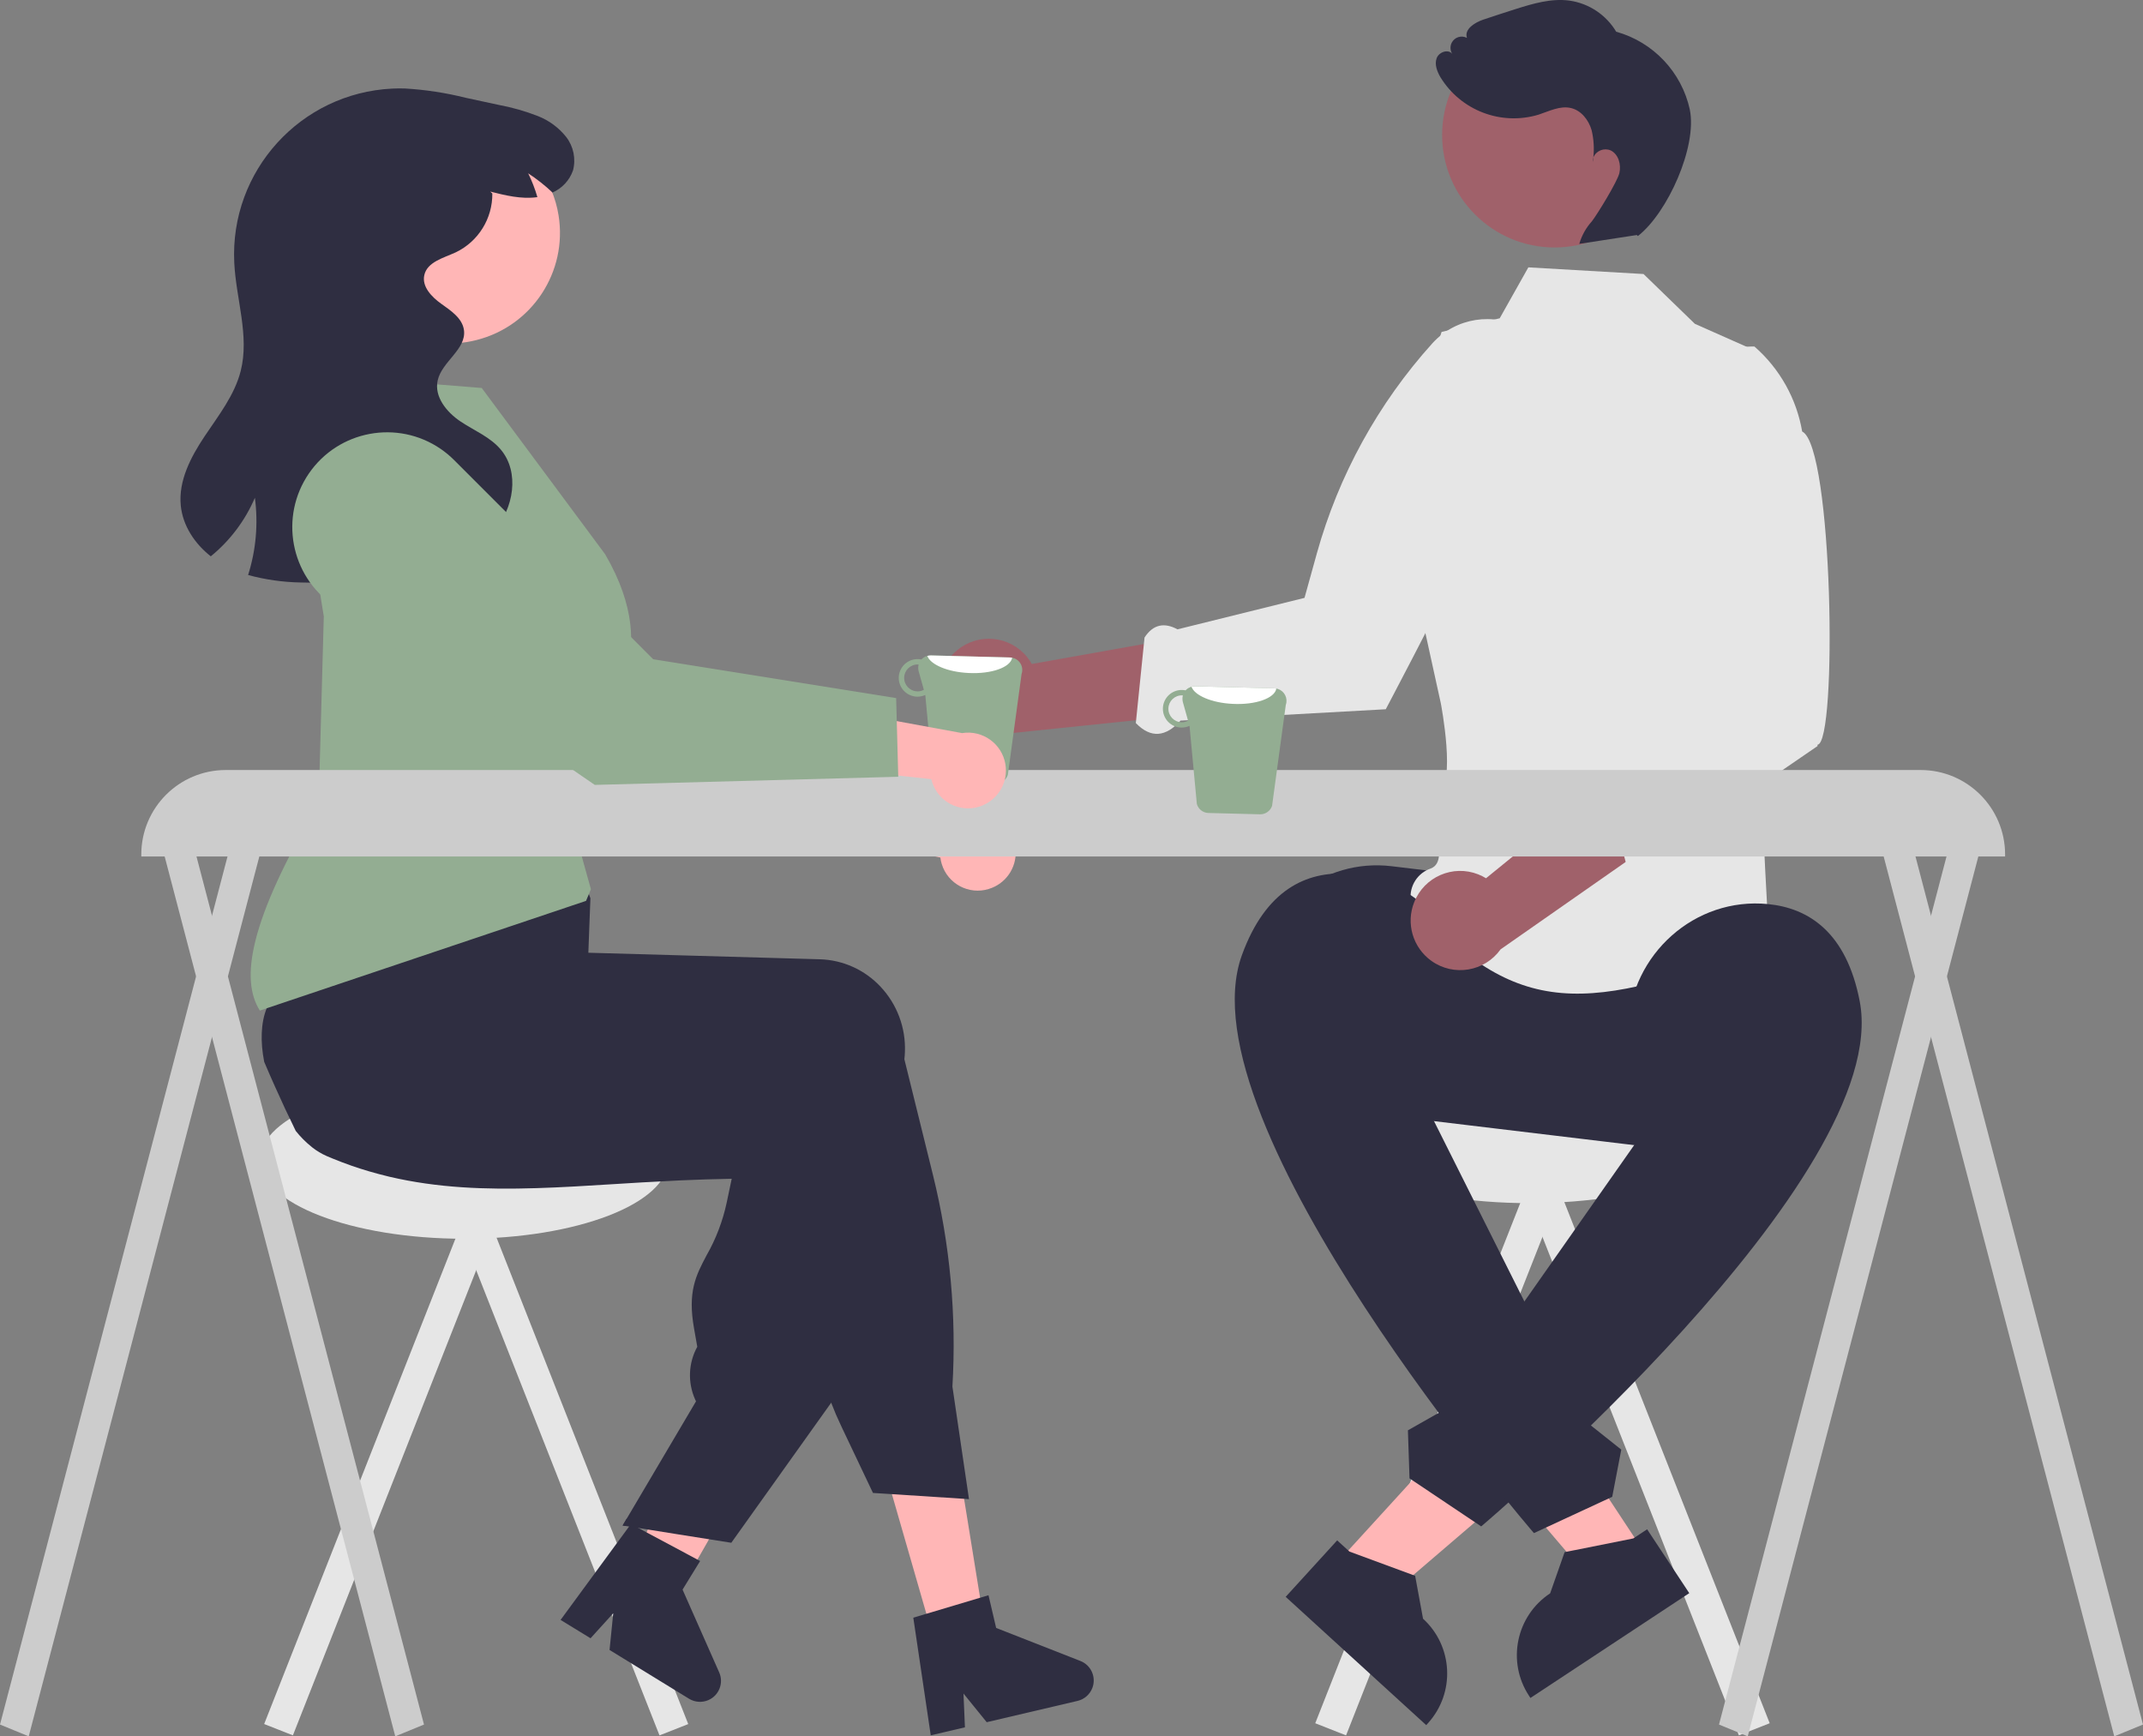 <?xml version="1.0" encoding="UTF-8"?>
<svg id="Layer_2" data-name="Layer 2" xmlns="http://www.w3.org/2000/svg" viewBox="0 0 518.42 420">
  <rect x="0" y="0" width="518.42" height="420" fill="#808080" stroke="none"/>
  <defs>
    <style>
      .cls-1 {
        fill: #2f2e41;
      }

      .cls-1, .cls-2, .cls-3, .cls-4, .cls-5, .cls-6, .cls-7 {
        stroke-width: 0px;
      }

      .cls-2 {
        fill: #ccc;
      }

      .cls-3 {
        fill: #a0616a;
      }

      .cls-4 {
        fill: #93ad92;
      }

      .cls-5 {
        fill: #fff;
      }

      .cls-6 {
        fill: #ffb6b6;
      }

      .cls-7 {
        fill: #e6e6e6;
      }
    </style>
  </defs>
  <g id="Layer_1-2" data-name="Layer 1">
    <rect class="cls-7" x="390.05" y="258.6" width="8.01" height="165.46" transform="translate(-97.71 168.26) rotate(-21.51)"/>
    <rect class="cls-7" x="269.51" y="337.32" width="165.46" height="8.01" transform="translate(-94.47 543.89) rotate(-68.49)"/>
    <ellipse class="cls-7" cx="370.04" cy="270.57" rx="52.93" ry="20.46"/>
    <path class="cls-1" d="m414.2,279.26l-84.69-10.16c-16.45-1.97-28.19-16.91-26.21-33.36,1.97-16.45,16.91-28.19,33.36-26.21h0l84.69,10.16c16.45,1.97,28.19,16.91,26.21,33.36-1.97,16.45-16.91,28.19-33.36,26.21Z"/>
    <path class="cls-7" d="m397.6,66.29l12.41,12.04,15.87,7.04c-1.39.96-8.69,99.39.72,103.49,8.01,3.49-.15,6.37.12,14.49s1.31,24.82,1.31,24.82c-44.05,16.96-61.15,18.6-86.76-10.5-.36-3.36,1.66-6.52,4.87-7.6,5.68-2.19-3-16.64,1.63-18.33s.79-21.6.79-21.6l-9.86-44.87-2.41-6.78,12.45-38.2,14.06-3.3,6.93-12.32,27.86,1.61Z"/>
    <path class="cls-3" d="m231.64,157.21c5.09-4.18,12.61-3.43,16.78,1.66.45.54.84,1.12,1.18,1.74l41.72-7.43-8.71,20.23-38.29,3.96c-5.98,2.85-13.13.3-15.98-5.68-2.38-5-1.02-10.99,3.28-14.47h0Z"/>
    <path class="cls-7" d="m274.78,174.91c3.66,3.78,7.26,3.33,10.81-.6l49.65-2.75.15-.29c.17-.33,10.64-20.15,19.92-38.7,1.43-2.86,2.83-5.68,4.16-8.4.57-1.17,1.14-2.33,1.68-3.46,3.68-7.63,6.62-14.08,7.77-17.47,2.65-7.58,2.63-15.84-.06-23.41l-.08-.18-.17-.1c-7.26-4.16-16.43-2.72-22.07,3.46-13.14,14.56-22.72,31.97-27.98,50.86l-2.98,10.75-30.73,7.61c-3.14-1.69-5.84-1.27-7.97,1.97l-2.11,20.71Z"/>
    <polygon class="cls-6" points="323.02 378.49 333.57 388.12 375.7 352.02 360.14 337.82 323.02 378.49"/>
    <path class="cls-1" d="m323.48,372.6l2.97,2.71,15.89,5.86,1.91,10.38h0c7.31,6.67,7.83,18,1.16,25.31l-.39.43-34-31.03,12.47-13.67Z"/>
    <path class="cls-1" d="m402.91,266.2l-9.1-17.58c.76-17.8,16.2-31.7,33.92-29.93,9.87.99,18.93,6.86,22.15,23.45,8.27,42.66-91.56,127.08-91.56,127.08l-17.34-11.62-.39-11.62,10.16-5.76.38-9.88,9.64-4.14,42.14-60.01Z"/>
    <circle class="cls-3" cx="376.08" cy="32.65" r="27.21"/>
    <polygon class="cls-6" points="397.99 375.83 386.07 383.69 350.08 341.47 367.67 329.87 397.99 375.83"/>
    <path class="cls-1" d="m408.65,385.37l-38.42,25.35-.32-.49c-5.45-8.26-3.17-19.37,5.09-24.82h0s3.5-9.96,3.5-9.96l16.61-3.32,3.35-2.21,10.19,15.44Z"/>
    <path class="cls-1" d="m343.53,264.49l11.27-18.32c2.02-17.7-11.06-33.84-28.84-34.84-9.9-.56-19.77,3.83-25.53,19.72-14.82,40.85,70.65,139.79,70.65,139.79l18.94-8.78,2.19-11.41-9.14-7.27,1.17-9.82-8.88-5.6-31.81-63.47Z"/>
    <path class="cls-1" d="m385.39,39.13c.03-.35.05-.7.07-1.06-.12.34-.14.7-.07,1.06Z"/>
    <path class="cls-1" d="m408.8,26.54c-1.99-9.1-8.84-16.36-17.82-18.87-2.45-4.1-6.61-6.86-11.34-7.53-4.38-.58-8.77.72-12.98,2.05-2.6.83-5.2,1.67-7.79,2.54-2.11.71-4.7,2.32-4,4.43-1.33-.69-2.98-.18-3.67,1.15-.45.87-.4,1.91.12,2.73-.98-1.26-3.24-.45-3.78,1.05-.54,1.5.1,3.16.89,4.54,4.92,8.09,14.68,11.83,23.75,9.11,2.58-.84,5.21-2.23,7.85-1.61,2.49.58,4.29,2.9,5,5.36.52,2.15.66,4.38.42,6.58.7-1.63,2.58-2.38,4.21-1.68,1.88.94,2.56,3.41,2.09,5.47-.47,2.05-5.36,10.01-6.65,11.67-1.42,1.57-2.46,3.43-3.05,5.46,4.64-.71,9.28-1.43,13.92-2.14l.25.25c7.19-5.59,14.39-21.63,12.57-30.56Z"/>
    <path class="cls-3" d="m342.13,218.2c2.43-6.12,9.36-9.12,15.48-6.7.65.26,1.28.57,1.88.94l32.87-26.75,2.2,21.91-31.55,22.04c-3.85,5.39-11.34,6.64-16.73,2.79-4.51-3.22-6.23-9.11-4.15-14.25h0Z"/>
    <path class="cls-7" d="m394.14,211.67c3.96,1.42,7.02.36,8.28-5.67l37.26-25.53v-.33c4.85-.38,3.74-72.24-3.71-75.76-1.36-7.92-5.39-15.13-11.41-20.44l-.16-.12h-.2c-8.37-.11-15.69,5.6-17.62,13.74-4.42,19.1-4.35,38.97.23,58.04l2.61,10.84-16.27,13.77c-4.5-1.18-6.49.63-6.16,5.21l7.15,26.24Z"/>
    <rect class="cls-7" x="130.97" y="269.39" width="7.47" height="154.39" transform="translate(-117.69 73.53) rotate(-21.51)"/>
    <rect class="cls-7" x="18.5" y="342.84" width="154.39" height="7.47" transform="translate(-261.84 308.53) rotate(-68.49)"/>
    <ellipse class="cls-7" cx="112.29" cy="280.55" rx="49.39" ry="19.09"/>
    <path class="cls-6" d="m82.33,60.55c2.33,14.58,16.03,24.51,30.61,22.19.79-.13,1.58-.29,2.35-.49,13.41-3.39,22.02-16.46,19.84-30.12-.33-2.1-.92-4.15-1.74-6.11-5.7-13.62-21.36-20.04-34.98-14.35-11.38,4.76-18.03,16.69-16.08,28.88h0Z"/>
    <polygon class="cls-6" points="226.46 398.54 238.47 394.97 230.53 345.89 212.81 351.16 226.46 398.54"/>
    <path class="cls-6" d="m152.83,379.17c.73.64,1.46,1.27,2.2,1.9,1.47,1.26,2.97,2.5,4.46,3.73.75.61,1.51,1.23,2.26,1.84v.02s.04.02.04.02h.02s1.21.52,1.21.52l2.57-4.5,1.19-2.07,1.68-2.94,3.07-5.37,16.16-28.28-17.02-7.18-1.09,2.61h0s-.54,1.29-.54,1.29l-10.17,24.12-2.08,4.93-.07.15-1.25,2.95-1.08,2.55-1.2,2.85-.36.86Z"/>
    <path class="cls-1" d="m63.88,256.77c.84,1.98,1.7,3.96,2.58,5.92,1.62,3.65,3.31,7.26,5.07,10.84,0,0,0,0,.01.02,1.13,1.43,2.42,2.73,3.84,3.86.06.06.13.1.19.16,1.05.82,2.2,1.51,3.42,2.05.44.19.89.38,1.33.56,1.59.66,3.18,1.25,4.76,1.81,2.82.98,5.64,1.8,8.45,2.48.23.06.45.11.68.17,11.6,2.72,23.23,3.14,35.51,2.76,6.06-.18,12.28-.57,18.73-.97,2.11-.14,4.22-.26,6.36-.39.16,0,.33-.02.5-.03,3.05-.18,6.16-.34,9.33-.49,4-.18,8.11-.32,12.37-.39l-1.22,5.8c-.96,4.46-2.59,8.74-4.85,12.7-2.59,4.9-4.64,8.78-3.03,17.78l.77,4.36c-2.16,3.92-2.35,8.63-.53,12.72l.22.48-16.66,28.21-1.08,1.83,6.09.96,7.49,1.2,12.7,2.01,24.15-33.86,1.16-1.62v-.09s9.31-70.94,9.31-70.94c.07-.63.12-1.27.14-1.9.23-5.83-1.89-11.51-5.88-15.76-3.82-4.1-9.13-6.5-14.74-6.65l-6.4-.18-13.08-.37-9.21-.26h-.18s-27.16-.78-27.16-.78l-.68-8.09-.33-.19-10.56-5.88-36.51-20.35-.09-.05-2.4-1.34-.38.44c-.11.13-.23.27-.33.4-3.24,4.12-6.04,8.56-8.38,13.25-3.89,7.65-7.33,15.51-10.33,23.55-.13.35-.25.67-.35.95l-.04.09c-.05.14-.08.22-.09.25-1.48,3.58-1.58,8.22-.65,12.98Z"/>
    <path class="cls-1" d="m66.37,230.48c.21-.51.45-1.01.69-1.5,1.92-3.71,4.05-7.3,6.36-10.77,2.61-3.96,5.65-8.16,9.2-12.66,1.72-2.18,3.55-4.44,5.5-6.79.98-1.17,1.99-2.37,3.03-3.58.04-.06.09-.11.14-.16l.3-.36,37.54,11.21,10.98,4.14,2.72,7.28-.07,1.8s0,0,0,0l-.19,4.9h0s-.24,6.47-.24,6.47h.07s21.63.61,21.63.61l22.29.63,11.97.34c5.61.15,10.91,2.55,14.74,6.65,3.99,4.25,6.11,9.93,5.88,15.76-.02.59-.06,1.18-.13,1.77l6.91,27.98c4.14,16.73,5.73,34,4.71,51.2l4.01,27.23-1.17-.08-17.45-1.13-4.61-.29-7.69-16.19c-.88-1.84-1.69-3.73-2.42-5.64-1.21-3.13-2.21-6.33-3.01-9.59l-13.48-54.91c-1.72.02-3.42.03-5.1.03-7.78.03-15.22-.12-22.32-.45-23.09-1.06-42.76-3.97-59.91-8.89-4.82-1.38-9.44-2.92-13.87-4.62-1.62-.62-3.22-1.26-4.8-1.93-.37-.15-.73-.3-1.1-.46-6.6-2.87-11.3-8.89-12.47-15.99-.7-4.06-.24-8.23,1.35-12.03Z"/>
    <path class="cls-1" d="m224.1,390.36l12.99-3.88,2.04-.61,1.85,7.91,20.38,7.99c2.61,1.02,3.9,3.96,2.88,6.57-.61,1.55-1.94,2.71-3.57,3.09l-21.97,5.15-5.62-6.93.35,8.17-8.27,1.94-4.22-28.46,3.16-.95Z"/>
    <polygon class="cls-1" points="151.7 367.17 150.62 369 151.39 369.12 151.7 367.17"/>
    <path class="cls-1" d="m155.53,370.2l11.96,6.39,1.88,1-4.25,6.92,8.86,20.02c1.14,2.56-.02,5.56-2.58,6.69-1.53.68-3.29.56-4.71-.31l-19.23-11.8.89-8.88-5.49,6.05-7.25-4.44,17.02-23.2,2.91,1.55Z"/>
    <path class="cls-6" d="m239.18,215.04c-4.8,1.47-9.89-1.23-11.36-6.04-.16-.51-.27-1.04-.33-1.57l-31.6-6.85,12.01-11.75,28.17,8.3c5.04-.27,9.36,3.59,9.63,8.64.23,4.22-2.46,8.05-6.51,9.26h0Z"/>
    <path class="cls-4" d="m146.36,200.28l-58.33-49.85c-9.62-8.24-10.75-22.71-2.54-32.34h0c8.23-9.63,22.71-10.77,32.34-2.54,1.07.91,2.05,1.92,2.93,3.01l42.84,52.97,57.46,15.51-1.49,18.98-73.21-5.75Z"/>
    <path class="cls-4" d="m78.33,149.1l-1.24,45.24c-17,28.72-18.94,42.67-14.23,50.11l78.91-26.54,1.18-2.81-5.35-19.22,6.62-20.86c1.17-2.18,16.99-15.57,2.16-40.97l-29.84-40.2-10.79-.87c-3.94,10.12-9.95,15.14-17.05,17.47-16.06,14.72-13.7,17.11-10.37,38.64Z"/>
    <path class="cls-1" d="m138.6,41.27c-.84,2.37-2.63,4.29-4.94,5.3-1.82-1.72-3.8-3.28-5.89-4.65.91,1.85,1.66,3.78,2.23,5.76-.04,0-.07,0-.12.02-3.79.51-7.59-.43-11.29-1.36l.51.47c.06,6.06-3.39,11.61-8.85,14.23-2.96,1.36-6.87,2.31-7.6,5.48-.65,2.81,1.78,5.32,4.13,6.99s5.08,3.49,5.46,6.35c.61,4.65-5.35,7.59-6.36,12.17-.88,3.92,2.15,7.65,5.48,9.89,3.33,2.24,7.25,3.78,9.82,6.87,4.56,5.47,3.09,14.19-1.61,19.55-.51.58-1.05,1.13-1.63,1.65-1.29-1.62-2.69-3.15-4.21-4.57-1.82-1.72-3.8-3.28-5.89-4.65.91,1.85,1.66,3.78,2.23,5.76.75,2.54,1.23,5.16,1.42,7.8-3.38,1.61-6.93,2.84-10.58,3.68-9.19,2.25-18.65,3.22-28.11,2.89-4.32-.07-8.61-.68-12.78-1.81,1.91-6.03,2.47-12.41,1.64-18.68-2.36,5.51-6.02,10.37-10.67,14.16-3.89-3.06-6.78-7.4-7.26-12.29-.59-6.01,2.43-11.75,5.79-16.78,3.36-5.02,7.23-9.92,8.71-15.77,2.16-8.53-1.14-17.41-1.56-26.2-1.08-22.18,16.03-41.02,38.21-42.1,1.01-.05,2.02-.06,3.03-.03,4.99.29,9.94,1.05,14.78,2.26,2.63.56,5.25,1.14,7.89,1.7,3.25.6,6.44,1.51,9.53,2.71,2.69,1.05,5.05,2.79,6.85,5.05,1.79,2.31,2.4,5.32,1.65,8.14Z"/>
    <path class="cls-2" d="m485.06,207.18H34.18v-.5c.01-11.27,9.15-20.41,20.42-20.42h410.04c11.27.01,20.41,9.15,20.42,20.42v.5Z"/>
    <polygon class="cls-2" points="518.42 417.15 511.47 420 454.86 204.03 461.81 201.18 518.42 417.15"/>
    <polygon class="cls-2" points="415.85 417.15 422.8 420 479.41 204.03 472.46 201.18 415.85 417.15"/>
    <polygon class="cls-2" points="102.57 417.15 95.62 420 39.01 204.03 45.96 201.18 102.57 417.15"/>
    <polygon class="cls-2" points="0 417.15 6.95 420 63.56 204.03 56.61 201.18 0 417.15"/>
    <path class="cls-4" d="m311.07,170.45c.52-1.57-.33-3.27-1.9-3.79-.13-.04-.26-.08-.4-.1-.16-.03-.31-.05-.47-.06l-19.19-.5c-.87,0-1.7.35-2.3.99-.27-.06-.54-.09-.82-.09-2.51-.07-4.6,1.91-4.67,4.42s1.91,4.6,4.42,4.67c0,0,.01,0,.02,0,.69.01,1.37-.13,2-.41l1.77,18.88c.35,1.27,1.5,2.17,2.82,2.19l12.47.32c1.31.02,2.49-.8,2.91-2.04l3.33-24.5Zm-25.26,4.25c-1.8-.05-3.21-1.55-3.16-3.34.05-1.79,1.53-3.2,3.32-3.16.06,0,.11.03.18.03-.14.52-.13,1.07,0,1.59l1.26,4.5c-.49.27-1.04.41-1.59.39Z"/>
    <path class="cls-5" d="m308.77,166.56c-.41,2.34-5.01,3.98-10.53,3.7-5.08-.23-9.24-2.02-10-4.13.28-.08.57-.12.87-.12l19.19.5c.16,0,.32.03.47.06Z"/>
    <path class="cls-4" d="m247.15,162.98c.52-1.57-.33-3.27-1.9-3.79-.13-.04-.26-.08-.4-.1-.16-.03-.31-.05-.47-.06l-19.19-.5c-.87,0-1.7.35-2.3.99-.27-.06-.54-.09-.82-.09-2.51-.06-4.59,1.93-4.65,4.44-.06,2.5,1.92,4.58,4.42,4.65.69.01,1.37-.13,2-.41l1.77,18.88c.35,1.27,1.5,2.17,2.82,2.19l12.47.32c1.31.02,2.49-.8,2.91-2.04l3.33-24.5Zm-25.26,4.25c-1.8-.05-3.21-1.55-3.16-3.34.05-1.79,1.53-3.2,3.32-3.16.06,0,.11.03.18.03-.14.52-.13,1.07,0,1.59l1.26,4.5c-.49.27-1.04.41-1.59.39Z"/>
    <path class="cls-5" d="m244.86,159.09c-.41,2.34-5.01,3.98-10.53,3.7-5.08-.23-9.24-2.02-10-4.13.28-.08.57-.12.87-.12l19.19.5c.16,0,.32.03.47.06Z"/>
    <path class="cls-6" d="m237.74,194.81c-4.62,1.97-9.97-.19-11.94-4.81-.21-.49-.38-1-.5-1.53l-32.15-3.49,10.71-12.95,28.88,5.3c4.99-.8,9.68,2.59,10.49,7.58.67,4.17-1.6,8.26-5.5,9.89h0Z"/>
    <path class="cls-4" d="m143.9,189.87l-63.25-43.45c-10.43-7.18-13.08-21.45-5.92-31.9h0c7.17-10.44,21.46-13.09,31.9-5.92,1.16.8,2.24,1.7,3.23,2.69l48.16,48.18,58.77,9.39.51,19.03-73.41,1.97Z"/>
  </g>
</svg>